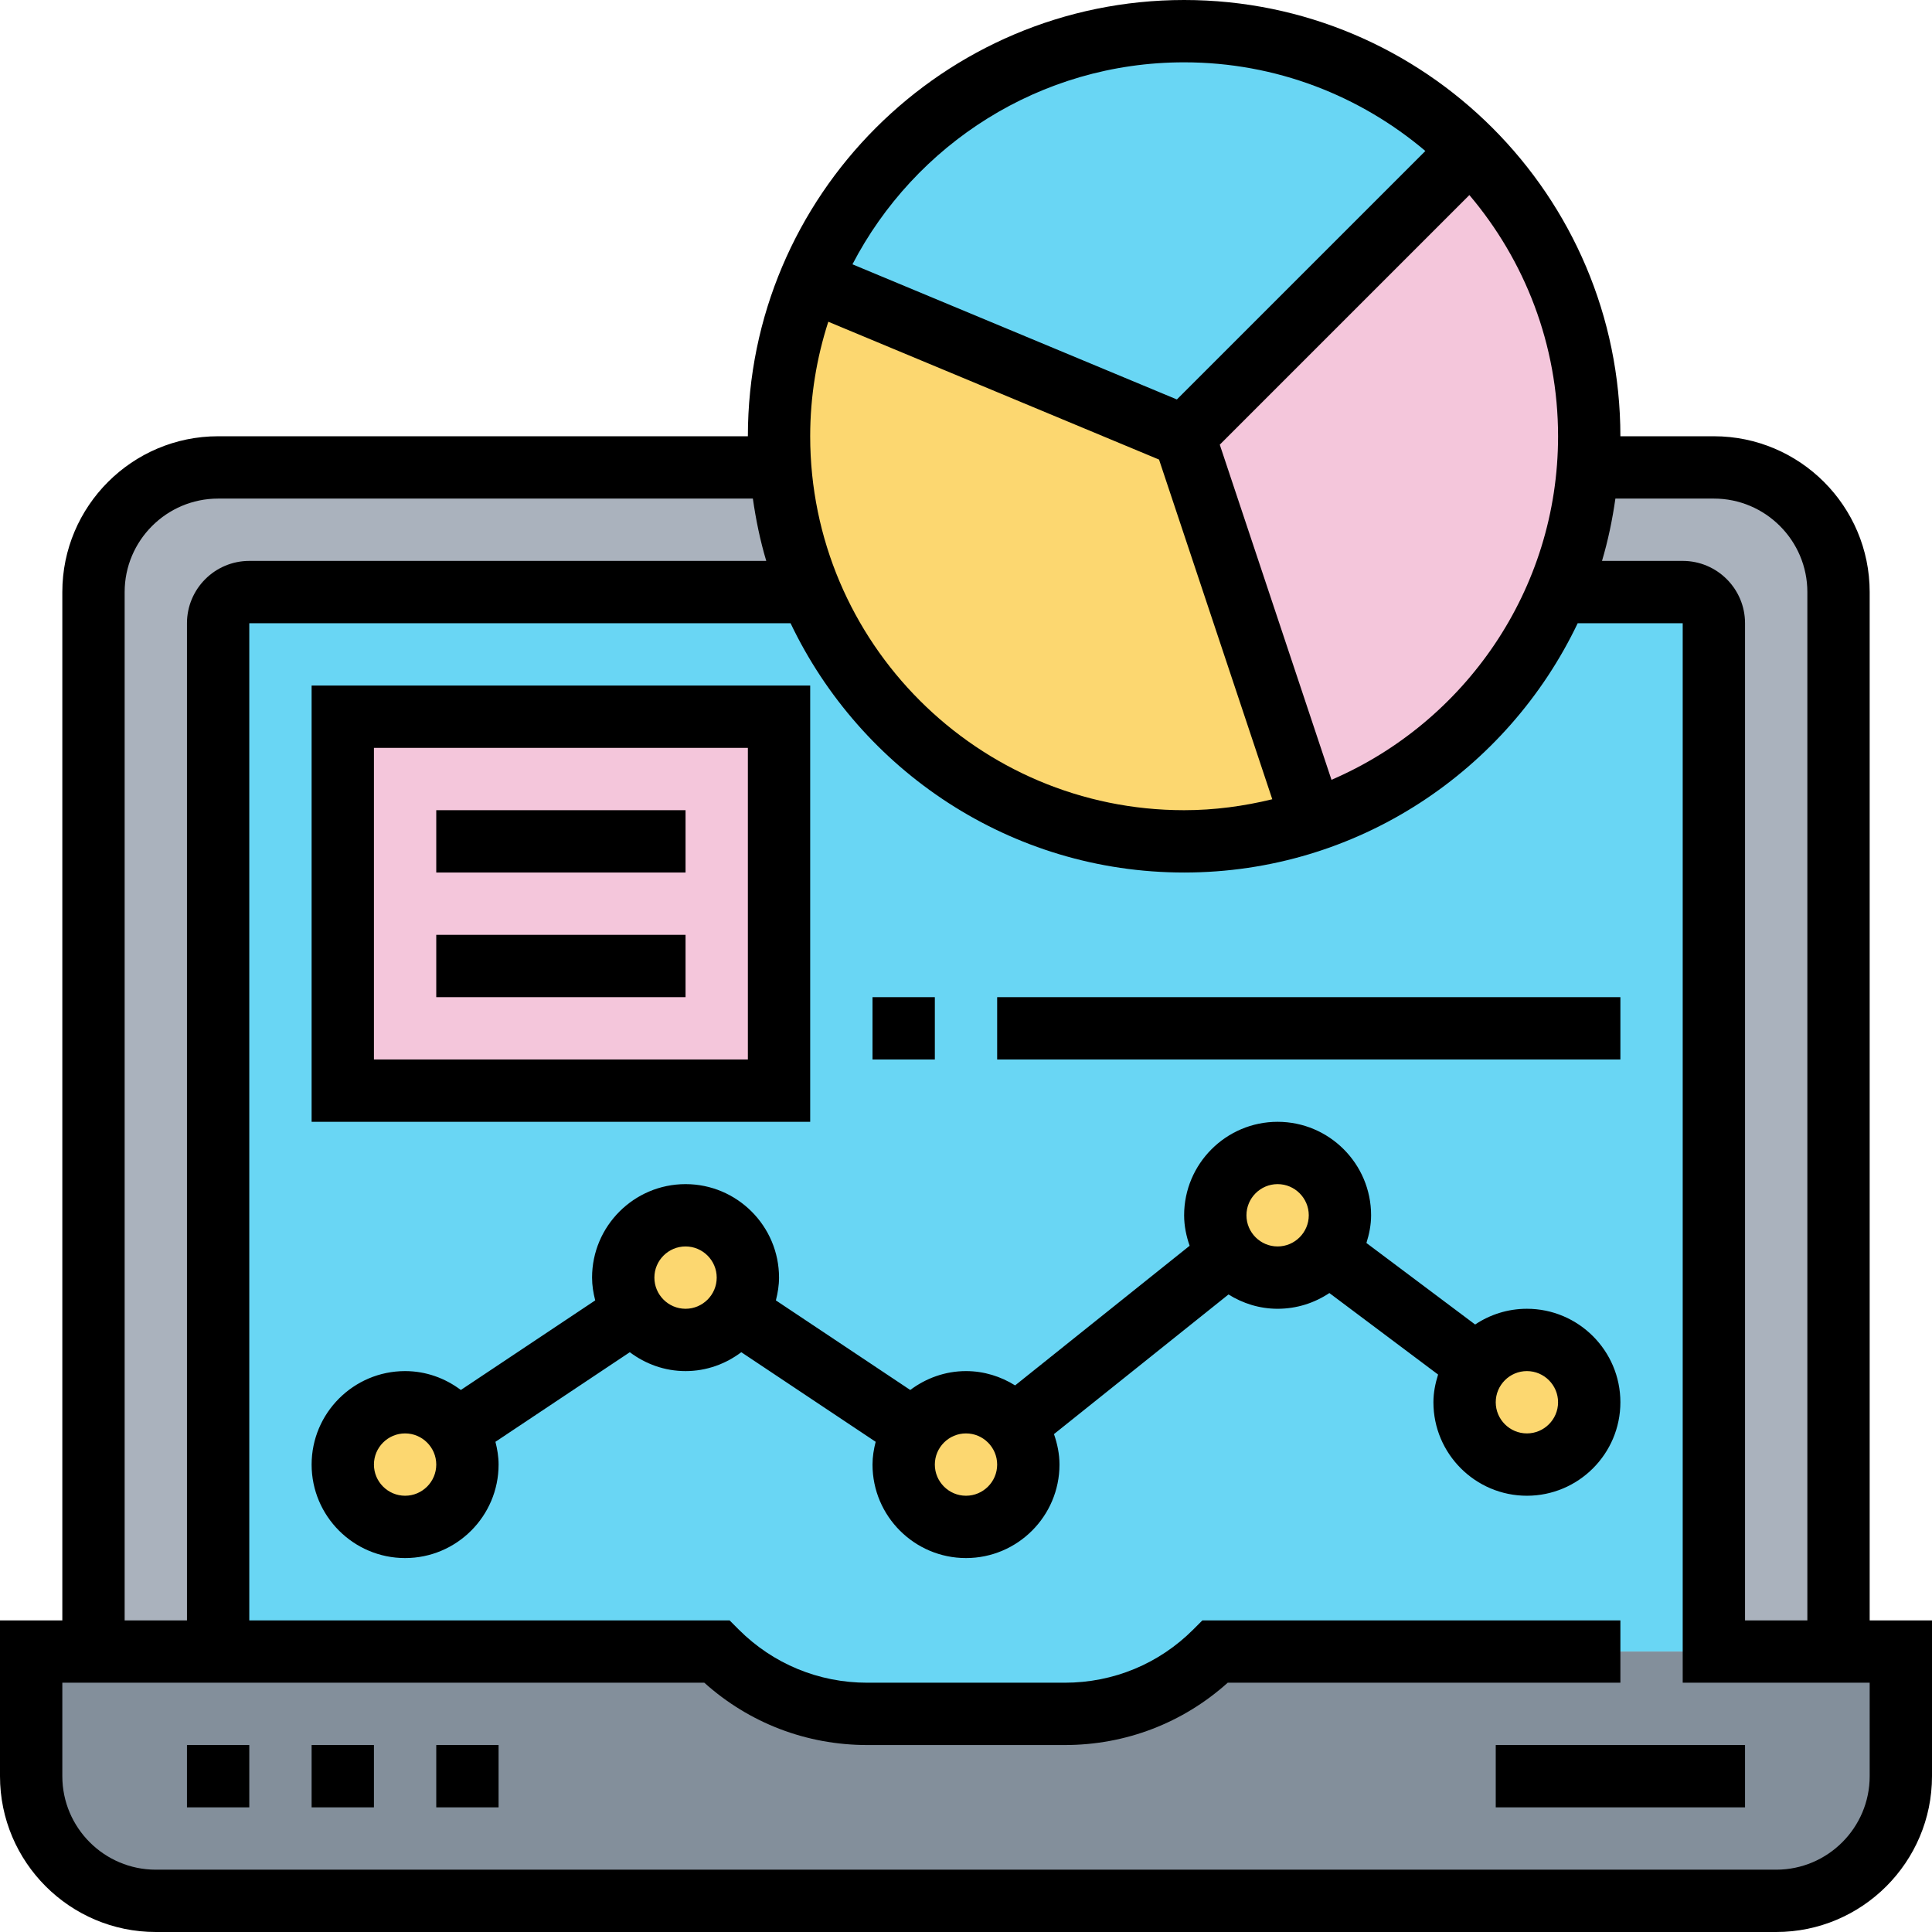 <?xml version="1.0"?>
<svg xmlns="http://www.w3.org/2000/svg" height="512px" viewBox="0 0 496 496" width="512px" class=""><g><path d="m64 152h368c4.414 0 8 3.586 8 8v264h-128c-10.246 10.246-24.137 16-38.625 16h-50.742c-14.488 0-28.387-5.754-38.625-16h-128.008v-264c0-4.414 3.586-8 8-8zm0 0" fill="#69d6f4" data-original="#69D6F4" class=""/><path d="m488 424v32c0 17.68-14.32 32-32 32h-416c-17.68 0-32-14.32-32-32v-32h176c10.238 10.238 24.16 16 38.641 16h50.719c14.48 0 28.402-5.762 38.641-16zm0 0" fill="#838f9b" data-original="#838F9B" class=""/><path d="m472 152v272h-32v-264c0-4.398-3.602-8-8-8h-32c4.16-10 6.801-20.719 7.68-32h32.32c17.68 0 32 14.32 32 32zm0 0" fill="#aab2bd" data-original="#AAB2BD" class=""/><path d="m208 152h-144c-4.398 0-8 3.602-8 8v264h-32v-272c0-17.68 14.32-32 32-32h144.32c.879 11.281 3.52 22 7.68 32zm0 0" fill="#aab2bd" data-original="#AAB2BD" class=""/><path d="m392 344c8.801 0 16 7.199 16 16s-7.199 16-16 16-16-7.199-16-16c0-3.602 1.199-6.879 3.199-9.602 2.961-3.84 7.602-6.398 12.801-6.398zm0 0" fill="#fcd770" data-original="#FCD770" class=""/><path d="m408 112c0 2.719-.078 5.359-.32 8-.879 11.281-3.52 22-7.68 32-11.52 27.602-34.559 49.199-63.121 58.641l-.879-2.641-32-96 73.52-73.52c18.801 18.801 30.48 44.801 30.48 73.52zm0 0" fill="#b4dd7f" data-original="#B4DD7F" class="active-path" style="fill:#F4C6DB" data-old_color="#b4dd7f"/><path d="m377.52 38.48-73.52 73.52-96-40c15.68-37.602 52.719-64 96-64 28.719 0 54.719 11.68 73.52 30.48zm0 0" fill="#69d6f4" data-original="#69D6F4" class=""/><g fill="#fcd770"><path d="m315.52 322c-2.238-2.719-3.52-6.238-3.52-10 0-8.801 7.199-16 16-16s16 7.199 16 16c0 3.602-1.199 6.879-3.199 9.602-2.961 3.84-7.602 6.398-12.801 6.398-5.039 0-9.52-2.32-12.48-6zm0 0" data-original="#FCD770" class=""/><path d="m336 208 .879 2.641c-10.32 3.52-21.359 5.359-32.879 5.359-35.922 0-67.52-18.16-86.238-45.84-3.84-5.68-7.121-11.762-9.762-18.16-4.16-10-6.801-20.719-7.68-32-.242-2.641-.32-5.281-.32-8 0-14.16 2.879-27.68 8-40l96 40zm0 0" data-original="#FCD770" class=""/><path d="m260.48 366c2.238 2.719 3.52 6.238 3.52 10 0 8.801-7.199 16-16 16s-16-7.199-16-16c0-3.281.961-6.32 2.719-8.879 2.883-4.242 7.762-7.121 13.281-7.121 5.039 0 9.52 2.32 12.48 6zm0 0" data-original="#FCD770" class=""/></g><path d="m200 264v16h-112v-96h112zm0 0" fill="#b4dd7f" data-original="#B4DD7F" class="active-path" style="fill:#F4C6DB" data-old_color="#b4dd7f"/><path d="m192 328c0 3.281-.961 6.32-2.719 8.879-2.883 4.242-7.762 7.121-13.281 7.121s-10.398-2.879-13.281-7.121c-1.758-2.559-2.719-5.598-2.719-8.879 0-8.801 7.199-16 16-16s16 7.199 16 16zm0 0" fill="#fcd770" data-original="#FCD770" class=""/><path d="m117.281 367.121c1.758 2.559 2.719 5.598 2.719 8.879 0 8.801-7.199 16-16 16s-16-7.199-16-16 7.199-16 16-16c5.52 0 10.398 2.879 13.281 7.121zm0 0" fill="#fcd770" data-original="#FCD770" class=""/><path d="m48 448h16v16h-16zm0 0" data-original="#000000" class="" style="fill:#000000"/><path d="m80 448h16v16h-16zm0 0" data-original="#000000" class="" style="fill:#000000"/><path d="m112 448h16v16h-16zm0 0" data-original="#000000" class="" style="fill:#000000"/><path d="m384 448h64v16h-64zm0 0" data-original="#000000" class="" style="fill:#000000"/><path d="m480 416v-264c0-22.055-17.945-40-40-40h-24c0-61.762-50.238-112-112-112s-112 50.238-112 112h-136c-22.055 0-40 17.945-40 40v264h-16v40c0 22.055 17.945 40 40 40h416c22.055 0 40-17.945 40-40v-40zm-40-288c13.23 0 24 10.77 24 24v264h-16v-256c0-8.824-7.176-16-16-16h-20.719c1.543-5.184 2.656-10.535 3.438-16zm-227.352-45.398 84.91 35.383 29.074 87.207c-7.273 1.77-14.824 2.809-22.633 2.809-52.938 0-96-43.062-96-96 0-10.258 1.656-20.129 4.648-29.398zm129.184 117.598-28.68-86.039 64.078-64.082c14.176 16.73 22.77 38.328 22.77 61.922 0 39.504-24 73.488-58.168 88.199zm-37.832-184.199c23.594 0 45.191 8.594 61.93 22.762l-63.793 63.789-83.289-34.695c16.008-30.766 48.137-51.855 85.152-51.855zm-272 136c0-13.23 10.77-24 24-24h137.281c.781 5.465 1.887 10.816 3.438 16h-132.719c-8.824 0-16 7.176-16 16v256h-16zm448 304c0 13.23-10.77 24-24 24h-416c-13.23 0-24-10.77-24-24v-24h164.816c11.504 10.344 26.223 16 41.816 16h50.742c15.594 0 30.312-5.656 41.816-16h100.809v-16h-107.312l-2.344 2.344c-8.809 8.809-20.512 13.656-32.977 13.656h-50.742c-12.457 0-24.168-4.848-32.977-13.656l-2.336-2.344h-123.312v-256h138.961c18.023 37.777 56.473 64 101.039 64s83.016-26.223 101.039-64h26.961v272h48zm0 0" data-original="#000000" class="" style="fill:#000000"/><path d="m392 336c-4.91 0-9.48 1.496-13.289 4.039l-27.91-20.926c.711-2.266 1.199-4.625 1.199-7.113 0-13.23-10.77-24-24-24s-24 10.77-24 24c0 2.754.559 5.359 1.414 7.824l-44.805 35.848c-3.672-2.289-7.969-3.672-12.609-3.672-5.383 0-10.305 1.848-14.312 4.848l-34.496-23c.48-1.879.809-3.816.809-5.848 0-13.23-10.77-24-24-24s-24 10.77-24 24c0 2.031.328 3.969.809 5.848l-34.496 23c-4.008-3.008-8.93-4.848-14.312-4.848-13.23 0-24 10.77-24 24s10.77 24 24 24 24-10.77 24-24c0-2.031-.328-3.969-.809-5.848l34.496-23c4.008 3.008 8.93 4.848 14.312 4.848s10.305-1.84 14.312-4.848l34.496 23c-.48 1.879-.809 3.824-.809 5.848 0 13.23 10.77 24 24 24s24-10.77 24-24c0-2.754-.559-5.359-1.414-7.824l44.805-35.848c3.672 2.289 7.969 3.672 12.609 3.672 4.91 0 9.48-1.496 13.289-4.039l27.91 20.926c-.711 2.266-1.199 4.625-1.199 7.113 0 13.23 10.77 24 24 24s24-10.77 24-24-10.77-24-24-24zm-288 48c-4.406 0-8-3.594-8-8s3.594-8 8-8 8 3.594 8 8-3.594 8-8 8zm72-48c-4.406 0-8-3.594-8-8s3.594-8 8-8 8 3.594 8 8-3.594 8-8 8zm72 48c-4.406 0-8-3.594-8-8s3.594-8 8-8 8 3.594 8 8-3.594 8-8 8zm80-64c-4.406 0-8-3.594-8-8s3.594-8 8-8 8 3.594 8 8-3.594 8-8 8zm64 48c-4.406 0-8-3.594-8-8s3.594-8 8-8 8 3.594 8 8-3.594 8-8 8zm0 0" data-original="#000000" class="" style="fill:#000000"/><path d="m208 176h-128v112h128zm-16 96h-96v-80h96zm0 0" data-original="#000000" class="" style="fill:#000000"/><path d="m112 208h64v16h-64zm0 0" data-original="#000000" class="" style="fill:#000000"/><path d="m112 240h64v16h-64zm0 0" data-original="#000000" class="" style="fill:#000000"/><path d="m224 256h16v16h-16zm0 0" data-original="#000000" class="" style="fill:#000000"/><path d="m256 256h160v16h-160zm0 0" data-original="#000000" class="" style="fill:#000000"/></g> </svg>
